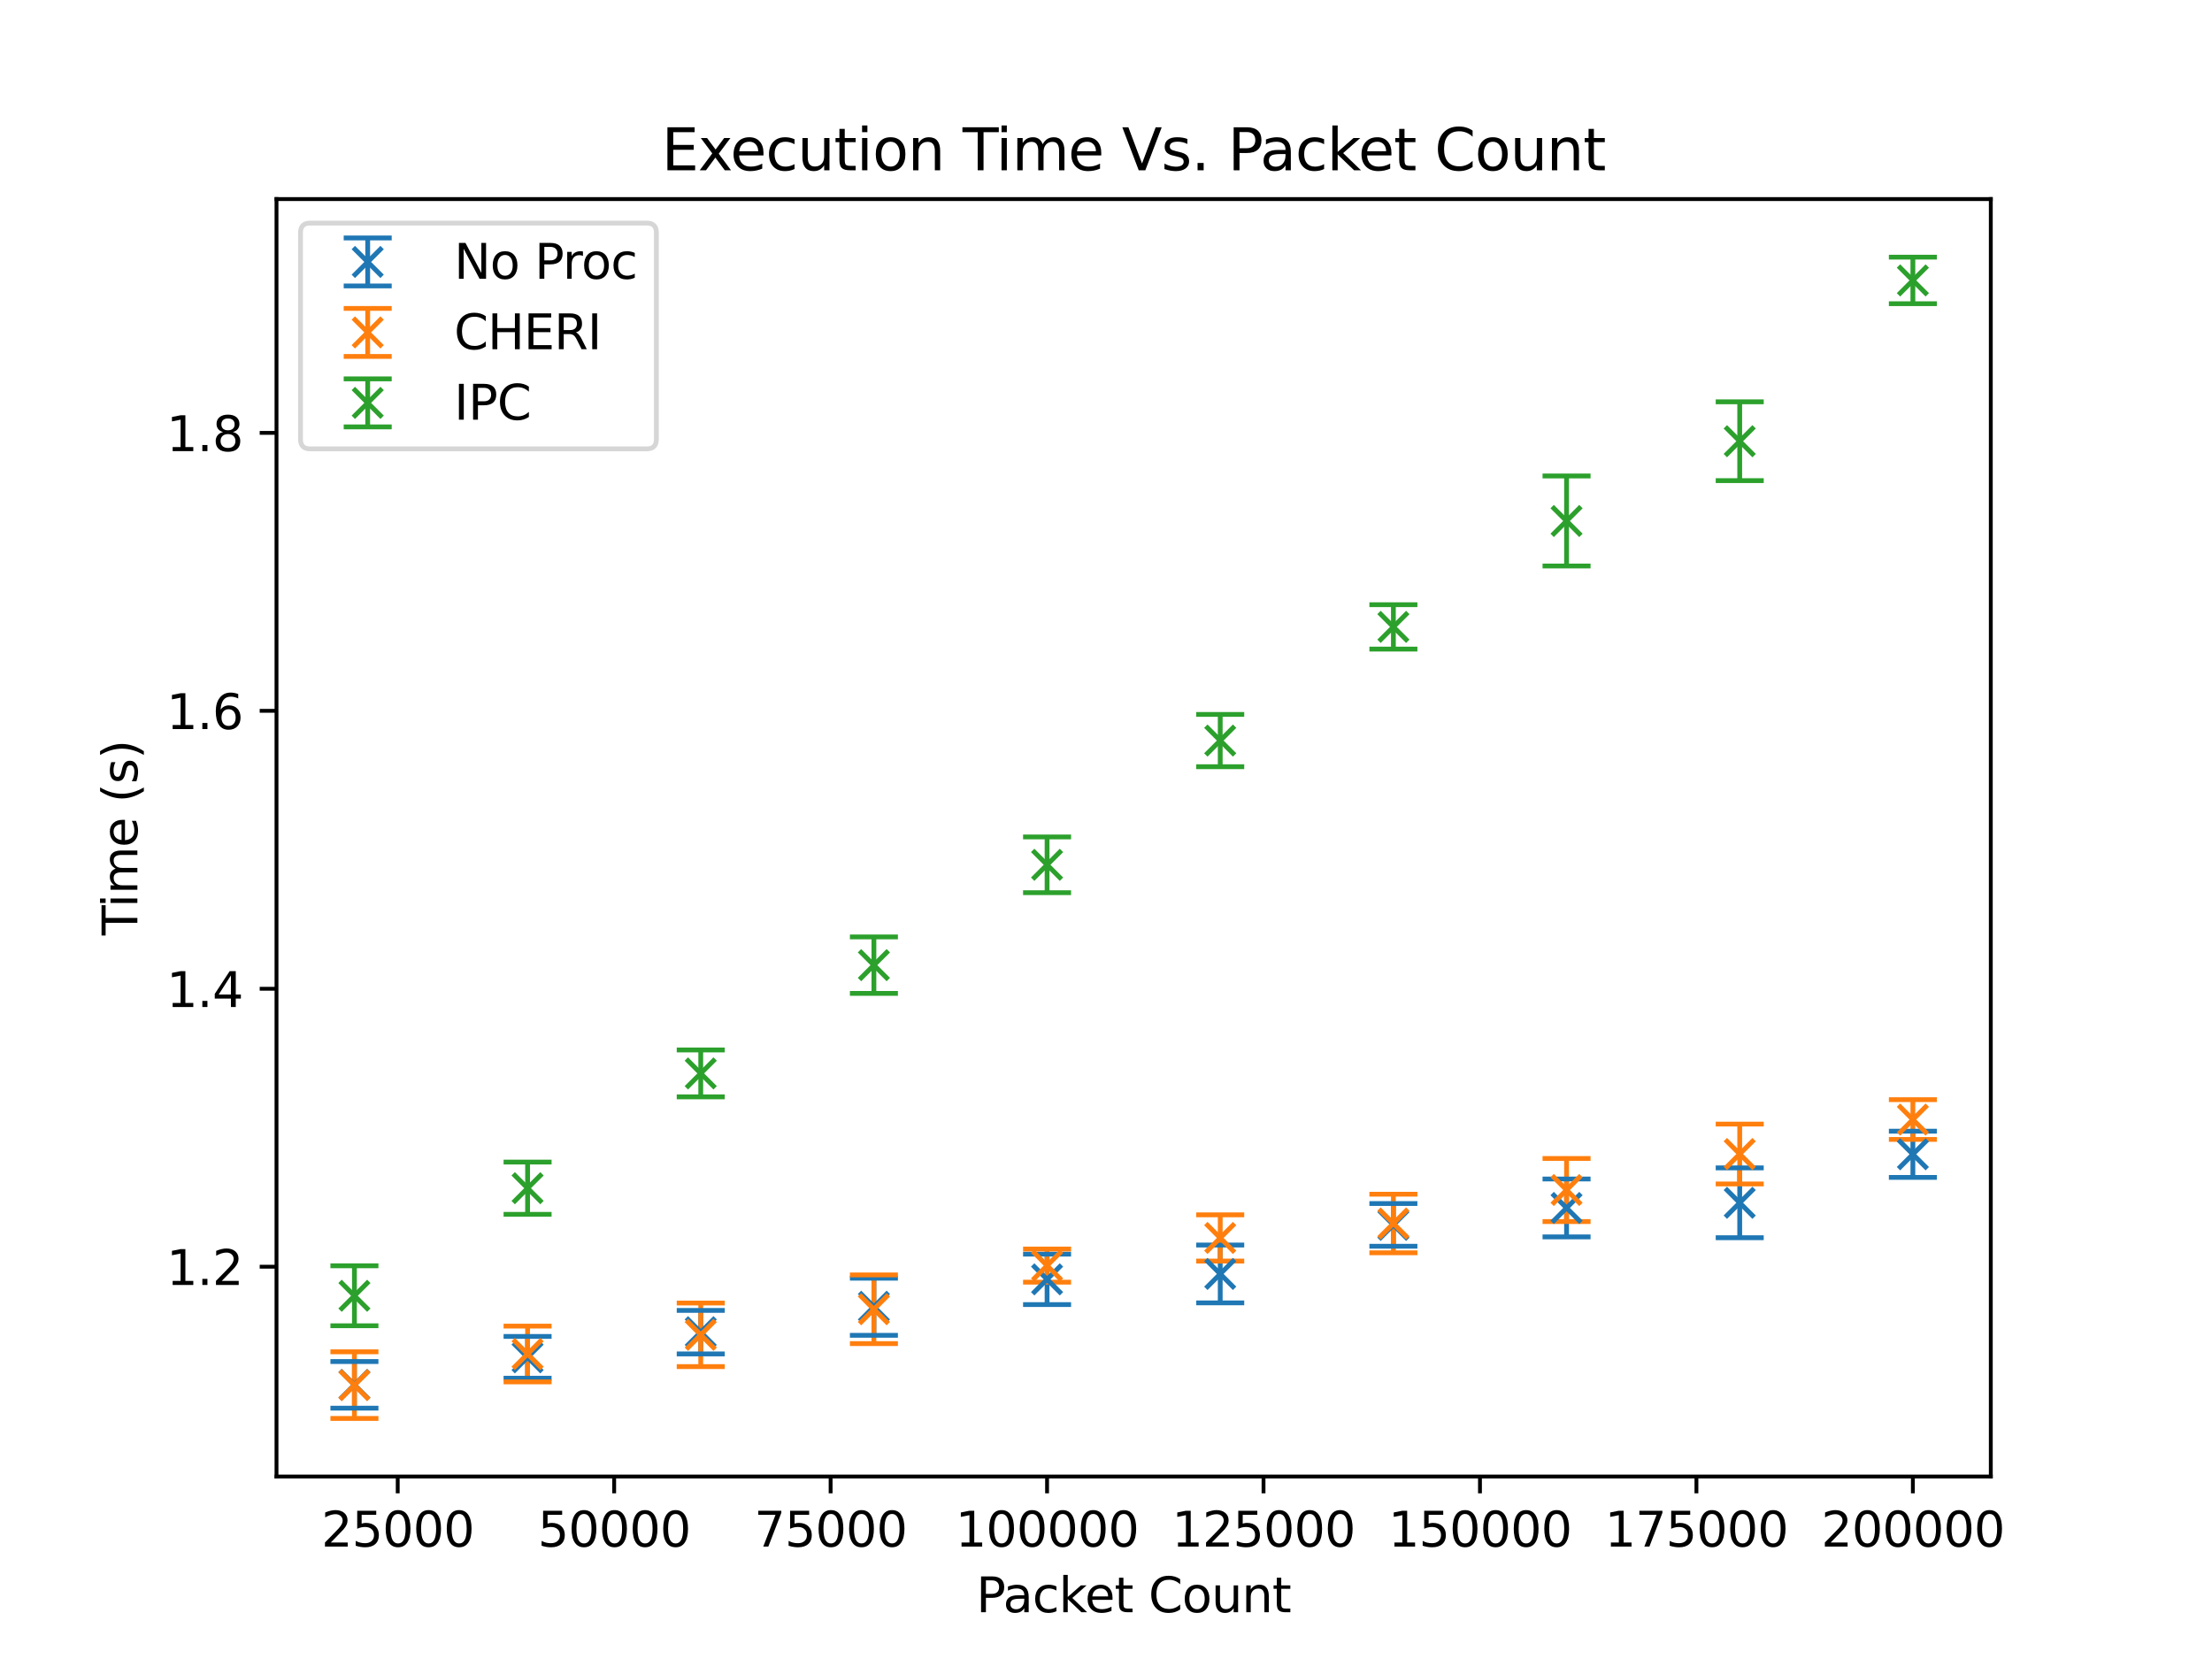 <?xml version="1.0" encoding="utf-8" standalone="no"?>
<!DOCTYPE svg PUBLIC "-//W3C//DTD SVG 1.1//EN"
  "http://www.w3.org/Graphics/SVG/1.1/DTD/svg11.dtd">
<svg height="345.6pt" version="1.1" viewBox="0 0 460.8 345.6" width="460.8pt" xmlns="http://www.w3.org/2000/svg" xmlns:xlink="http://www.w3.org/1999/xlink">
 <defs>
  <style type="text/css">*{stroke-linecap:butt;stroke-linejoin:round;}</style>
 </defs>
 <g id="figure_1">
  <g id="patch_1">
   <path d="M 0 345.6 
L 460.8 345.6 
L 460.8 0 
L 0 0 
z
" style="fill:#ffffff;"/>
  </g>
  <g id="axes_1">
   <g id="patch_2">
    <path d="M 57.6 307.584 
L 414.72 307.584 
L 414.72 41.472 
L 57.6 41.472 
z
" style="fill:#ffffff;"/>
   </g>
   <g id="matplotlib.axis_1">
    <g id="xtick_1">
     <g id="line2d_1">
      <defs>
       <path d="M 0 0 
L 0 3.5 
" id="m7ea4d62ce9" style="stroke:#000000;stroke-width:0.8;"/>
      </defs>
      <g>
       <use style="stroke:#000000;stroke-width:0.8;" x="82.851" xlink:href="#m7ea4d62ce9" y="307.584"/>
      </g>
     </g>
     <g id="text_1">
      <!-- 25000 -->
      <g transform="translate(66.945 322.182)scale(0.1 -0.1)">
       <defs>
        <path d="M 1228 531 
L 3431 531 
L 3431 0 
L 469 0 
L 469 531 
Q 828 903 1448 1529 
Q 2069 2156 2228 2338 
Q 2531 2678 2651 2914 
Q 2772 3150 2772 3378 
Q 2772 3750 2511 3984 
Q 2250 4219 1831 4219 
Q 1534 4219 1204 4116 
Q 875 4013 500 3803 
L 500 4441 
Q 881 4594 1212 4672 
Q 1544 4750 1819 4750 
Q 2544 4750 2975 4387 
Q 3406 4025 3406 3419 
Q 3406 3131 3298 2873 
Q 3191 2616 2906 2266 
Q 2828 2175 2409 1742 
Q 1991 1309 1228 531 
z
" id="DejaVuSans-32" transform="scale(0.016)"/>
        <path d="M 691 4666 
L 3169 4666 
L 3169 4134 
L 1269 4134 
L 1269 2991 
Q 1406 3038 1543 3061 
Q 1681 3084 1819 3084 
Q 2600 3084 3056 2656 
Q 3513 2228 3513 1497 
Q 3513 744 3044 326 
Q 2575 -91 1722 -91 
Q 1428 -91 1123 -41 
Q 819 9 494 109 
L 494 744 
Q 775 591 1075 516 
Q 1375 441 1709 441 
Q 2250 441 2565 725 
Q 2881 1009 2881 1497 
Q 2881 1984 2565 2268 
Q 2250 2553 1709 2553 
Q 1456 2553 1204 2497 
Q 953 2441 691 2322 
L 691 4666 
z
" id="DejaVuSans-35" transform="scale(0.016)"/>
        <path d="M 2034 4250 
Q 1547 4250 1301 3770 
Q 1056 3291 1056 2328 
Q 1056 1369 1301 889 
Q 1547 409 2034 409 
Q 2525 409 2770 889 
Q 3016 1369 3016 2328 
Q 3016 3291 2770 3770 
Q 2525 4250 2034 4250 
z
M 2034 4750 
Q 2819 4750 3233 4129 
Q 3647 3509 3647 2328 
Q 3647 1150 3233 529 
Q 2819 -91 2034 -91 
Q 1250 -91 836 529 
Q 422 1150 422 2328 
Q 422 3509 836 4129 
Q 1250 4750 2034 4750 
z
" id="DejaVuSans-30" transform="scale(0.016)"/>
       </defs>
       <use xlink:href="#DejaVuSans-32"/>
       <use x="63.623" xlink:href="#DejaVuSans-35"/>
       <use x="127.246" xlink:href="#DejaVuSans-30"/>
       <use x="190.869" xlink:href="#DejaVuSans-30"/>
       <use x="254.492" xlink:href="#DejaVuSans-30"/>
      </g>
     </g>
    </g>
    <g id="xtick_2">
     <g id="line2d_2">
      <g>
       <use style="stroke:#000000;stroke-width:0.8;" x="127.942" xlink:href="#m7ea4d62ce9" y="307.584"/>
      </g>
     </g>
     <g id="text_2">
      <!-- 50000 -->
      <g transform="translate(112.036 322.182)scale(0.1 -0.1)">
       <use xlink:href="#DejaVuSans-35"/>
       <use x="63.623" xlink:href="#DejaVuSans-30"/>
       <use x="127.246" xlink:href="#DejaVuSans-30"/>
       <use x="190.869" xlink:href="#DejaVuSans-30"/>
       <use x="254.492" xlink:href="#DejaVuSans-30"/>
      </g>
     </g>
    </g>
    <g id="xtick_3">
     <g id="line2d_3">
      <g>
       <use style="stroke:#000000;stroke-width:0.8;" x="173.033" xlink:href="#m7ea4d62ce9" y="307.584"/>
      </g>
     </g>
     <g id="text_3">
      <!-- 75000 -->
      <g transform="translate(157.126 322.182)scale(0.1 -0.1)">
       <defs>
        <path d="M 525 4666 
L 3525 4666 
L 3525 4397 
L 1831 0 
L 1172 0 
L 2766 4134 
L 525 4134 
L 525 4666 
z
" id="DejaVuSans-37" transform="scale(0.016)"/>
       </defs>
       <use xlink:href="#DejaVuSans-37"/>
       <use x="63.623" xlink:href="#DejaVuSans-35"/>
       <use x="127.246" xlink:href="#DejaVuSans-30"/>
       <use x="190.869" xlink:href="#DejaVuSans-30"/>
       <use x="254.492" xlink:href="#DejaVuSans-30"/>
      </g>
     </g>
    </g>
    <g id="xtick_4">
     <g id="line2d_4">
      <g>
       <use style="stroke:#000000;stroke-width:0.8;" x="218.124" xlink:href="#m7ea4d62ce9" y="307.584"/>
      </g>
     </g>
     <g id="text_4">
      <!-- 100000 -->
      <g transform="translate(199.036 322.182)scale(0.1 -0.1)">
       <defs>
        <path d="M 794 531 
L 1825 531 
L 1825 4091 
L 703 3866 
L 703 4441 
L 1819 4666 
L 2450 4666 
L 2450 531 
L 3481 531 
L 3481 0 
L 794 0 
L 794 531 
z
" id="DejaVuSans-31" transform="scale(0.016)"/>
       </defs>
       <use xlink:href="#DejaVuSans-31"/>
       <use x="63.623" xlink:href="#DejaVuSans-30"/>
       <use x="127.246" xlink:href="#DejaVuSans-30"/>
       <use x="190.869" xlink:href="#DejaVuSans-30"/>
       <use x="254.492" xlink:href="#DejaVuSans-30"/>
       <use x="318.115" xlink:href="#DejaVuSans-30"/>
      </g>
     </g>
    </g>
    <g id="xtick_5">
     <g id="line2d_5">
      <g>
       <use style="stroke:#000000;stroke-width:0.8;" x="263.215" xlink:href="#m7ea4d62ce9" y="307.584"/>
      </g>
     </g>
     <g id="text_5">
      <!-- 125000 -->
      <g transform="translate(244.127 322.182)scale(0.1 -0.1)">
       <use xlink:href="#DejaVuSans-31"/>
       <use x="63.623" xlink:href="#DejaVuSans-32"/>
       <use x="127.246" xlink:href="#DejaVuSans-35"/>
       <use x="190.869" xlink:href="#DejaVuSans-30"/>
       <use x="254.492" xlink:href="#DejaVuSans-30"/>
       <use x="318.115" xlink:href="#DejaVuSans-30"/>
      </g>
     </g>
    </g>
    <g id="xtick_6">
     <g id="line2d_6">
      <g>
       <use style="stroke:#000000;stroke-width:0.8;" x="308.305" xlink:href="#m7ea4d62ce9" y="307.584"/>
      </g>
     </g>
     <g id="text_6">
      <!-- 150000 -->
      <g transform="translate(289.218 322.182)scale(0.1 -0.1)">
       <use xlink:href="#DejaVuSans-31"/>
       <use x="63.623" xlink:href="#DejaVuSans-35"/>
       <use x="127.246" xlink:href="#DejaVuSans-30"/>
       <use x="190.869" xlink:href="#DejaVuSans-30"/>
       <use x="254.492" xlink:href="#DejaVuSans-30"/>
       <use x="318.115" xlink:href="#DejaVuSans-30"/>
      </g>
     </g>
    </g>
    <g id="xtick_7">
     <g id="line2d_7">
      <g>
       <use style="stroke:#000000;stroke-width:0.8;" x="353.396" xlink:href="#m7ea4d62ce9" y="307.584"/>
      </g>
     </g>
     <g id="text_7">
      <!-- 175000 -->
      <g transform="translate(334.309 322.182)scale(0.1 -0.1)">
       <use xlink:href="#DejaVuSans-31"/>
       <use x="63.623" xlink:href="#DejaVuSans-37"/>
       <use x="127.246" xlink:href="#DejaVuSans-35"/>
       <use x="190.869" xlink:href="#DejaVuSans-30"/>
       <use x="254.492" xlink:href="#DejaVuSans-30"/>
       <use x="318.115" xlink:href="#DejaVuSans-30"/>
      </g>
     </g>
    </g>
    <g id="xtick_8">
     <g id="line2d_8">
      <g>
       <use style="stroke:#000000;stroke-width:0.8;" x="398.487" xlink:href="#m7ea4d62ce9" y="307.584"/>
      </g>
     </g>
     <g id="text_8">
      <!-- 200000 -->
      <g transform="translate(379.4 322.182)scale(0.1 -0.1)">
       <use xlink:href="#DejaVuSans-32"/>
       <use x="63.623" xlink:href="#DejaVuSans-30"/>
       <use x="127.246" xlink:href="#DejaVuSans-30"/>
       <use x="190.869" xlink:href="#DejaVuSans-30"/>
       <use x="254.492" xlink:href="#DejaVuSans-30"/>
       <use x="318.115" xlink:href="#DejaVuSans-30"/>
      </g>
     </g>
    </g>
    <g id="text_9">
     <!-- Packet Count -->
     <g transform="translate(203.369 335.861)scale(0.1 -0.1)">
      <defs>
       <path d="M 1259 4147 
L 1259 2394 
L 2053 2394 
Q 2494 2394 2734 2622 
Q 2975 2850 2975 3272 
Q 2975 3691 2734 3919 
Q 2494 4147 2053 4147 
L 1259 4147 
z
M 628 4666 
L 2053 4666 
Q 2838 4666 3239 4311 
Q 3641 3956 3641 3272 
Q 3641 2581 3239 2228 
Q 2838 1875 2053 1875 
L 1259 1875 
L 1259 0 
L 628 0 
L 628 4666 
z
" id="DejaVuSans-50" transform="scale(0.016)"/>
       <path d="M 2194 1759 
Q 1497 1759 1228 1600 
Q 959 1441 959 1056 
Q 959 750 1161 570 
Q 1363 391 1709 391 
Q 2188 391 2477 730 
Q 2766 1069 2766 1631 
L 2766 1759 
L 2194 1759 
z
M 3341 1997 
L 3341 0 
L 2766 0 
L 2766 531 
Q 2569 213 2275 61 
Q 1981 -91 1556 -91 
Q 1019 -91 701 211 
Q 384 513 384 1019 
Q 384 1609 779 1909 
Q 1175 2209 1959 2209 
L 2766 2209 
L 2766 2266 
Q 2766 2663 2505 2880 
Q 2244 3097 1772 3097 
Q 1472 3097 1187 3025 
Q 903 2953 641 2809 
L 641 3341 
Q 956 3463 1253 3523 
Q 1550 3584 1831 3584 
Q 2591 3584 2966 3190 
Q 3341 2797 3341 1997 
z
" id="DejaVuSans-61" transform="scale(0.016)"/>
       <path d="M 3122 3366 
L 3122 2828 
Q 2878 2963 2633 3030 
Q 2388 3097 2138 3097 
Q 1578 3097 1268 2742 
Q 959 2388 959 1747 
Q 959 1106 1268 751 
Q 1578 397 2138 397 
Q 2388 397 2633 464 
Q 2878 531 3122 666 
L 3122 134 
Q 2881 22 2623 -34 
Q 2366 -91 2075 -91 
Q 1284 -91 818 406 
Q 353 903 353 1747 
Q 353 2603 823 3093 
Q 1294 3584 2113 3584 
Q 2378 3584 2631 3529 
Q 2884 3475 3122 3366 
z
" id="DejaVuSans-63" transform="scale(0.016)"/>
       <path d="M 581 4863 
L 1159 4863 
L 1159 1991 
L 2875 3500 
L 3609 3500 
L 1753 1863 
L 3688 0 
L 2938 0 
L 1159 1709 
L 1159 0 
L 581 0 
L 581 4863 
z
" id="DejaVuSans-6b" transform="scale(0.016)"/>
       <path d="M 3597 1894 
L 3597 1613 
L 953 1613 
Q 991 1019 1311 708 
Q 1631 397 2203 397 
Q 2534 397 2845 478 
Q 3156 559 3463 722 
L 3463 178 
Q 3153 47 2828 -22 
Q 2503 -91 2169 -91 
Q 1331 -91 842 396 
Q 353 884 353 1716 
Q 353 2575 817 3079 
Q 1281 3584 2069 3584 
Q 2775 3584 3186 3129 
Q 3597 2675 3597 1894 
z
M 3022 2063 
Q 3016 2534 2758 2815 
Q 2500 3097 2075 3097 
Q 1594 3097 1305 2825 
Q 1016 2553 972 2059 
L 3022 2063 
z
" id="DejaVuSans-65" transform="scale(0.016)"/>
       <path d="M 1172 4494 
L 1172 3500 
L 2356 3500 
L 2356 3053 
L 1172 3053 
L 1172 1153 
Q 1172 725 1289 603 
Q 1406 481 1766 481 
L 2356 481 
L 2356 0 
L 1766 0 
Q 1100 0 847 248 
Q 594 497 594 1153 
L 594 3053 
L 172 3053 
L 172 3500 
L 594 3500 
L 594 4494 
L 1172 4494 
z
" id="DejaVuSans-74" transform="scale(0.016)"/>
       <path id="DejaVuSans-20" transform="scale(0.016)"/>
       <path d="M 4122 4306 
L 4122 3641 
Q 3803 3938 3442 4084 
Q 3081 4231 2675 4231 
Q 1875 4231 1450 3742 
Q 1025 3253 1025 2328 
Q 1025 1406 1450 917 
Q 1875 428 2675 428 
Q 3081 428 3442 575 
Q 3803 722 4122 1019 
L 4122 359 
Q 3791 134 3420 21 
Q 3050 -91 2638 -91 
Q 1578 -91 968 557 
Q 359 1206 359 2328 
Q 359 3453 968 4101 
Q 1578 4750 2638 4750 
Q 3056 4750 3426 4639 
Q 3797 4528 4122 4306 
z
" id="DejaVuSans-43" transform="scale(0.016)"/>
       <path d="M 1959 3097 
Q 1497 3097 1228 2736 
Q 959 2375 959 1747 
Q 959 1119 1226 758 
Q 1494 397 1959 397 
Q 2419 397 2687 759 
Q 2956 1122 2956 1747 
Q 2956 2369 2687 2733 
Q 2419 3097 1959 3097 
z
M 1959 3584 
Q 2709 3584 3137 3096 
Q 3566 2609 3566 1747 
Q 3566 888 3137 398 
Q 2709 -91 1959 -91 
Q 1206 -91 779 398 
Q 353 888 353 1747 
Q 353 2609 779 3096 
Q 1206 3584 1959 3584 
z
" id="DejaVuSans-6f" transform="scale(0.016)"/>
       <path d="M 544 1381 
L 544 3500 
L 1119 3500 
L 1119 1403 
Q 1119 906 1312 657 
Q 1506 409 1894 409 
Q 2359 409 2629 706 
Q 2900 1003 2900 1516 
L 2900 3500 
L 3475 3500 
L 3475 0 
L 2900 0 
L 2900 538 
Q 2691 219 2414 64 
Q 2138 -91 1772 -91 
Q 1169 -91 856 284 
Q 544 659 544 1381 
z
M 1991 3584 
L 1991 3584 
z
" id="DejaVuSans-75" transform="scale(0.016)"/>
       <path d="M 3513 2113 
L 3513 0 
L 2938 0 
L 2938 2094 
Q 2938 2591 2744 2837 
Q 2550 3084 2163 3084 
Q 1697 3084 1428 2787 
Q 1159 2491 1159 1978 
L 1159 0 
L 581 0 
L 581 3500 
L 1159 3500 
L 1159 2956 
Q 1366 3272 1645 3428 
Q 1925 3584 2291 3584 
Q 2894 3584 3203 3211 
Q 3513 2838 3513 2113 
z
" id="DejaVuSans-6e" transform="scale(0.016)"/>
      </defs>
      <use xlink:href="#DejaVuSans-50"/>
      <use x="55.803" xlink:href="#DejaVuSans-61"/>
      <use x="117.082" xlink:href="#DejaVuSans-63"/>
      <use x="172.062" xlink:href="#DejaVuSans-6b"/>
      <use x="226.348" xlink:href="#DejaVuSans-65"/>
      <use x="287.871" xlink:href="#DejaVuSans-74"/>
      <use x="327.08" xlink:href="#DejaVuSans-20"/>
      <use x="358.867" xlink:href="#DejaVuSans-43"/>
      <use x="428.691" xlink:href="#DejaVuSans-6f"/>
      <use x="489.873" xlink:href="#DejaVuSans-75"/>
      <use x="553.252" xlink:href="#DejaVuSans-6e"/>
      <use x="616.631" xlink:href="#DejaVuSans-74"/>
     </g>
    </g>
   </g>
   <g id="matplotlib.axis_2">
    <g id="ytick_1">
     <g id="line2d_9">
      <defs>
       <path d="M 0 0 
L -3.5 0 
" id="mde74b40b8a" style="stroke:#000000;stroke-width:0.8;"/>
      </defs>
      <g>
       <use style="stroke:#000000;stroke-width:0.8;" x="57.6" xlink:href="#mde74b40b8a" y="263.881"/>
      </g>
     </g>
     <g id="text_10">
      <!-- 1.2 -->
      <g transform="translate(34.697 267.68)scale(0.1 -0.1)">
       <defs>
        <path d="M 684 794 
L 1344 794 
L 1344 0 
L 684 0 
L 684 794 
z
" id="DejaVuSans-2e" transform="scale(0.016)"/>
       </defs>
       <use xlink:href="#DejaVuSans-31"/>
       <use x="63.623" xlink:href="#DejaVuSans-2e"/>
       <use x="95.41" xlink:href="#DejaVuSans-32"/>
      </g>
     </g>
    </g>
    <g id="ytick_2">
     <g id="line2d_10">
      <g>
       <use style="stroke:#000000;stroke-width:0.8;" x="57.6" xlink:href="#mde74b40b8a" y="205.98"/>
      </g>
     </g>
     <g id="text_11">
      <!-- 1.4 -->
      <g transform="translate(34.697 209.779)scale(0.1 -0.1)">
       <defs>
        <path d="M 2419 4116 
L 825 1625 
L 2419 1625 
L 2419 4116 
z
M 2253 4666 
L 3047 4666 
L 3047 1625 
L 3713 1625 
L 3713 1100 
L 3047 1100 
L 3047 0 
L 2419 0 
L 2419 1100 
L 313 1100 
L 313 1709 
L 2253 4666 
z
" id="DejaVuSans-34" transform="scale(0.016)"/>
       </defs>
       <use xlink:href="#DejaVuSans-31"/>
       <use x="63.623" xlink:href="#DejaVuSans-2e"/>
       <use x="95.41" xlink:href="#DejaVuSans-34"/>
      </g>
     </g>
    </g>
    <g id="ytick_3">
     <g id="line2d_11">
      <g>
       <use style="stroke:#000000;stroke-width:0.8;" x="57.6" xlink:href="#mde74b40b8a" y="148.078"/>
      </g>
     </g>
     <g id="text_12">
      <!-- 1.6 -->
      <g transform="translate(34.697 151.878)scale(0.1 -0.1)">
       <defs>
        <path d="M 2113 2584 
Q 1688 2584 1439 2293 
Q 1191 2003 1191 1497 
Q 1191 994 1439 701 
Q 1688 409 2113 409 
Q 2538 409 2786 701 
Q 3034 994 3034 1497 
Q 3034 2003 2786 2293 
Q 2538 2584 2113 2584 
z
M 3366 4563 
L 3366 3988 
Q 3128 4100 2886 4159 
Q 2644 4219 2406 4219 
Q 1781 4219 1451 3797 
Q 1122 3375 1075 2522 
Q 1259 2794 1537 2939 
Q 1816 3084 2150 3084 
Q 2853 3084 3261 2657 
Q 3669 2231 3669 1497 
Q 3669 778 3244 343 
Q 2819 -91 2113 -91 
Q 1303 -91 875 529 
Q 447 1150 447 2328 
Q 447 3434 972 4092 
Q 1497 4750 2381 4750 
Q 2619 4750 2861 4703 
Q 3103 4656 3366 4563 
z
" id="DejaVuSans-36" transform="scale(0.016)"/>
       </defs>
       <use xlink:href="#DejaVuSans-31"/>
       <use x="63.623" xlink:href="#DejaVuSans-2e"/>
       <use x="95.41" xlink:href="#DejaVuSans-36"/>
      </g>
     </g>
    </g>
    <g id="ytick_4">
     <g id="line2d_12">
      <g>
       <use style="stroke:#000000;stroke-width:0.8;" x="57.6" xlink:href="#mde74b40b8a" y="90.177"/>
      </g>
     </g>
     <g id="text_13">
      <!-- 1.8 -->
      <g transform="translate(34.697 93.976)scale(0.1 -0.1)">
       <defs>
        <path d="M 2034 2216 
Q 1584 2216 1326 1975 
Q 1069 1734 1069 1313 
Q 1069 891 1326 650 
Q 1584 409 2034 409 
Q 2484 409 2743 651 
Q 3003 894 3003 1313 
Q 3003 1734 2745 1975 
Q 2488 2216 2034 2216 
z
M 1403 2484 
Q 997 2584 770 2862 
Q 544 3141 544 3541 
Q 544 4100 942 4425 
Q 1341 4750 2034 4750 
Q 2731 4750 3128 4425 
Q 3525 4100 3525 3541 
Q 3525 3141 3298 2862 
Q 3072 2584 2669 2484 
Q 3125 2378 3379 2068 
Q 3634 1759 3634 1313 
Q 3634 634 3220 271 
Q 2806 -91 2034 -91 
Q 1263 -91 848 271 
Q 434 634 434 1313 
Q 434 1759 690 2068 
Q 947 2378 1403 2484 
z
M 1172 3481 
Q 1172 3119 1398 2916 
Q 1625 2713 2034 2713 
Q 2441 2713 2670 2916 
Q 2900 3119 2900 3481 
Q 2900 3844 2670 4047 
Q 2441 4250 2034 4250 
Q 1625 4250 1398 4047 
Q 1172 3844 1172 3481 
z
" id="DejaVuSans-38" transform="scale(0.016)"/>
       </defs>
       <use xlink:href="#DejaVuSans-31"/>
       <use x="63.623" xlink:href="#DejaVuSans-2e"/>
       <use x="95.41" xlink:href="#DejaVuSans-38"/>
      </g>
     </g>
    </g>
    <g id="text_14">
     <!-- Time (s) -->
     <g transform="translate(28.617 194.857)rotate(-90)scale(0.1 -0.1)">
      <defs>
       <path d="M -19 4666 
L 3928 4666 
L 3928 4134 
L 2272 4134 
L 2272 0 
L 1638 0 
L 1638 4134 
L -19 4134 
L -19 4666 
z
" id="DejaVuSans-54" transform="scale(0.016)"/>
       <path d="M 603 3500 
L 1178 3500 
L 1178 0 
L 603 0 
L 603 3500 
z
M 603 4863 
L 1178 4863 
L 1178 4134 
L 603 4134 
L 603 4863 
z
" id="DejaVuSans-69" transform="scale(0.016)"/>
       <path d="M 3328 2828 
Q 3544 3216 3844 3400 
Q 4144 3584 4550 3584 
Q 5097 3584 5394 3201 
Q 5691 2819 5691 2113 
L 5691 0 
L 5113 0 
L 5113 2094 
Q 5113 2597 4934 2840 
Q 4756 3084 4391 3084 
Q 3944 3084 3684 2787 
Q 3425 2491 3425 1978 
L 3425 0 
L 2847 0 
L 2847 2094 
Q 2847 2600 2669 2842 
Q 2491 3084 2119 3084 
Q 1678 3084 1418 2786 
Q 1159 2488 1159 1978 
L 1159 0 
L 581 0 
L 581 3500 
L 1159 3500 
L 1159 2956 
Q 1356 3278 1631 3431 
Q 1906 3584 2284 3584 
Q 2666 3584 2933 3390 
Q 3200 3197 3328 2828 
z
" id="DejaVuSans-6d" transform="scale(0.016)"/>
       <path d="M 1984 4856 
Q 1566 4138 1362 3434 
Q 1159 2731 1159 2009 
Q 1159 1288 1364 580 
Q 1569 -128 1984 -844 
L 1484 -844 
Q 1016 -109 783 600 
Q 550 1309 550 2009 
Q 550 2706 781 3412 
Q 1013 4119 1484 4856 
L 1984 4856 
z
" id="DejaVuSans-28" transform="scale(0.016)"/>
       <path d="M 2834 3397 
L 2834 2853 
Q 2591 2978 2328 3040 
Q 2066 3103 1784 3103 
Q 1356 3103 1142 2972 
Q 928 2841 928 2578 
Q 928 2378 1081 2264 
Q 1234 2150 1697 2047 
L 1894 2003 
Q 2506 1872 2764 1633 
Q 3022 1394 3022 966 
Q 3022 478 2636 193 
Q 2250 -91 1575 -91 
Q 1294 -91 989 -36 
Q 684 19 347 128 
L 347 722 
Q 666 556 975 473 
Q 1284 391 1588 391 
Q 1994 391 2212 530 
Q 2431 669 2431 922 
Q 2431 1156 2273 1281 
Q 2116 1406 1581 1522 
L 1381 1569 
Q 847 1681 609 1914 
Q 372 2147 372 2553 
Q 372 3047 722 3315 
Q 1072 3584 1716 3584 
Q 2034 3584 2315 3537 
Q 2597 3491 2834 3397 
z
" id="DejaVuSans-73" transform="scale(0.016)"/>
       <path d="M 513 4856 
L 1013 4856 
Q 1481 4119 1714 3412 
Q 1947 2706 1947 2009 
Q 1947 1309 1714 600 
Q 1481 -109 1013 -844 
L 513 -844 
Q 928 -128 1133 580 
Q 1338 1288 1338 2009 
Q 1338 2731 1133 3434 
Q 928 4138 513 4856 
z
" id="DejaVuSans-29" transform="scale(0.016)"/>
      </defs>
      <use xlink:href="#DejaVuSans-54"/>
      <use x="57.959" xlink:href="#DejaVuSans-69"/>
      <use x="85.742" xlink:href="#DejaVuSans-6d"/>
      <use x="183.154" xlink:href="#DejaVuSans-65"/>
      <use x="244.678" xlink:href="#DejaVuSans-20"/>
      <use x="276.465" xlink:href="#DejaVuSans-28"/>
      <use x="315.479" xlink:href="#DejaVuSans-73"/>
      <use x="367.578" xlink:href="#DejaVuSans-29"/>
     </g>
    </g>
   </g>
   <g id="LineCollection_1">
    <path clip-path="url(#pbb4246c56c)" d="M 73.833 293.347 
L 73.833 283.631 
" style="fill:none;stroke:#1f77b4;"/>
    <path clip-path="url(#pbb4246c56c)" d="M 109.905 287.109 
L 109.905 278.405 
" style="fill:none;stroke:#1f77b4;"/>
    <path clip-path="url(#pbb4246c56c)" d="M 145.978 282.046 
L 145.978 272.987 
" style="fill:none;stroke:#1f77b4;"/>
    <path clip-path="url(#pbb4246c56c)" d="M 182.051 278.166 
L 182.051 266.272 
" style="fill:none;stroke:#1f77b4;"/>
    <path clip-path="url(#pbb4246c56c)" d="M 218.124 271.766 
L 218.124 261.264 
" style="fill:none;stroke:#1f77b4;"/>
    <path clip-path="url(#pbb4246c56c)" d="M 254.196 271.409 
L 254.196 259.363 
" style="fill:none;stroke:#1f77b4;"/>
    <path clip-path="url(#pbb4246c56c)" d="M 290.269 259.613 
L 290.269 250.72 
" style="fill:none;stroke:#1f77b4;"/>
    <path clip-path="url(#pbb4246c56c)" d="M 326.342 257.666 
L 326.342 245.603 
" style="fill:none;stroke:#1f77b4;"/>
    <path clip-path="url(#pbb4246c56c)" d="M 362.415 257.838 
L 362.415 243.289 
" style="fill:none;stroke:#1f77b4;"/>
    <path clip-path="url(#pbb4246c56c)" d="M 398.487 245.274 
L 398.487 235.645 
" style="fill:none;stroke:#1f77b4;"/>
   </g>
   <g id="LineCollection_2">
    <path clip-path="url(#pbb4246c56c)" d="M 73.833 295.488 
L 73.833 281.606 
" style="fill:none;stroke:#ff7f0e;"/>
    <path clip-path="url(#pbb4246c56c)" d="M 109.905 287.869 
L 109.905 276.254 
" style="fill:none;stroke:#ff7f0e;"/>
    <path clip-path="url(#pbb4246c56c)" d="M 145.978 284.688 
L 145.978 271.445 
" style="fill:none;stroke:#ff7f0e;"/>
    <path clip-path="url(#pbb4246c56c)" d="M 182.051 279.894 
L 182.051 265.585 
" style="fill:none;stroke:#ff7f0e;"/>
    <path clip-path="url(#pbb4246c56c)" d="M 218.124 267.099 
L 218.124 260.2 
" style="fill:none;stroke:#ff7f0e;"/>
    <path clip-path="url(#pbb4246c56c)" d="M 254.196 262.704 
L 254.196 253.073 
" style="fill:none;stroke:#ff7f0e;"/>
    <path clip-path="url(#pbb4246c56c)" d="M 290.269 260.98 
L 290.269 248.775 
" style="fill:none;stroke:#ff7f0e;"/>
    <path clip-path="url(#pbb4246c56c)" d="M 326.342 254.47 
L 326.342 241.33 
" style="fill:none;stroke:#ff7f0e;"/>
    <path clip-path="url(#pbb4246c56c)" d="M 362.415 246.637 
L 362.415 234.167 
" style="fill:none;stroke:#ff7f0e;"/>
    <path clip-path="url(#pbb4246c56c)" d="M 398.487 237.363 
L 398.487 229.082 
" style="fill:none;stroke:#ff7f0e;"/>
   </g>
   <g id="LineCollection_3">
    <path clip-path="url(#pbb4246c56c)" d="M 73.833 276.176 
L 73.833 263.687 
" style="fill:none;stroke:#2ca02c;"/>
    <path clip-path="url(#pbb4246c56c)" d="M 109.905 252.966 
L 109.905 242.081 
" style="fill:none;stroke:#2ca02c;"/>
    <path clip-path="url(#pbb4246c56c)" d="M 145.978 228.494 
L 145.978 218.727 
" style="fill:none;stroke:#2ca02c;"/>
    <path clip-path="url(#pbb4246c56c)" d="M 182.051 206.942 
L 182.051 195.174 
" style="fill:none;stroke:#2ca02c;"/>
    <path clip-path="url(#pbb4246c56c)" d="M 218.124 185.963 
L 218.124 174.348 
" style="fill:none;stroke:#2ca02c;"/>
    <path clip-path="url(#pbb4246c56c)" d="M 254.196 159.718 
L 254.196 148.83 
" style="fill:none;stroke:#2ca02c;"/>
    <path clip-path="url(#pbb4246c56c)" d="M 290.269 135.215 
L 290.269 125.97 
" style="fill:none;stroke:#2ca02c;"/>
    <path clip-path="url(#pbb4246c56c)" d="M 326.342 117.91 
L 326.342 99.153 
" style="fill:none;stroke:#2ca02c;"/>
    <path clip-path="url(#pbb4246c56c)" d="M 362.415 100.122 
L 362.415 83.706 
" style="fill:none;stroke:#2ca02c;"/>
    <path clip-path="url(#pbb4246c56c)" d="M 398.487 63.268 
L 398.487 53.568 
" style="fill:none;stroke:#2ca02c;"/>
   </g>
   <g id="line2d_13">
    <defs>
     <path d="M 5 0 
L -5 -0 
" id="m831a9262e9" style="stroke:#1f77b4;"/>
    </defs>
    <g clip-path="url(#pbb4246c56c)">
     <use style="fill:#1f77b4;stroke:#1f77b4;" x="73.833" xlink:href="#m831a9262e9" y="293.347"/>
     <use style="fill:#1f77b4;stroke:#1f77b4;" x="109.905" xlink:href="#m831a9262e9" y="287.109"/>
     <use style="fill:#1f77b4;stroke:#1f77b4;" x="145.978" xlink:href="#m831a9262e9" y="282.046"/>
     <use style="fill:#1f77b4;stroke:#1f77b4;" x="182.051" xlink:href="#m831a9262e9" y="278.166"/>
     <use style="fill:#1f77b4;stroke:#1f77b4;" x="218.124" xlink:href="#m831a9262e9" y="271.766"/>
     <use style="fill:#1f77b4;stroke:#1f77b4;" x="254.196" xlink:href="#m831a9262e9" y="271.409"/>
     <use style="fill:#1f77b4;stroke:#1f77b4;" x="290.269" xlink:href="#m831a9262e9" y="259.613"/>
     <use style="fill:#1f77b4;stroke:#1f77b4;" x="326.342" xlink:href="#m831a9262e9" y="257.666"/>
     <use style="fill:#1f77b4;stroke:#1f77b4;" x="362.415" xlink:href="#m831a9262e9" y="257.838"/>
     <use style="fill:#1f77b4;stroke:#1f77b4;" x="398.487" xlink:href="#m831a9262e9" y="245.274"/>
    </g>
   </g>
   <g id="line2d_14">
    <g clip-path="url(#pbb4246c56c)">
     <use style="fill:#1f77b4;stroke:#1f77b4;" x="73.833" xlink:href="#m831a9262e9" y="283.631"/>
     <use style="fill:#1f77b4;stroke:#1f77b4;" x="109.905" xlink:href="#m831a9262e9" y="278.405"/>
     <use style="fill:#1f77b4;stroke:#1f77b4;" x="145.978" xlink:href="#m831a9262e9" y="272.987"/>
     <use style="fill:#1f77b4;stroke:#1f77b4;" x="182.051" xlink:href="#m831a9262e9" y="266.272"/>
     <use style="fill:#1f77b4;stroke:#1f77b4;" x="218.124" xlink:href="#m831a9262e9" y="261.264"/>
     <use style="fill:#1f77b4;stroke:#1f77b4;" x="254.196" xlink:href="#m831a9262e9" y="259.363"/>
     <use style="fill:#1f77b4;stroke:#1f77b4;" x="290.269" xlink:href="#m831a9262e9" y="250.72"/>
     <use style="fill:#1f77b4;stroke:#1f77b4;" x="326.342" xlink:href="#m831a9262e9" y="245.603"/>
     <use style="fill:#1f77b4;stroke:#1f77b4;" x="362.415" xlink:href="#m831a9262e9" y="243.289"/>
     <use style="fill:#1f77b4;stroke:#1f77b4;" x="398.487" xlink:href="#m831a9262e9" y="235.645"/>
    </g>
   </g>
   <g id="line2d_15">
    <defs>
     <path d="M 5 0 
L -5 -0 
" id="m8e65d4c269" style="stroke:#ff7f0e;"/>
    </defs>
    <g clip-path="url(#pbb4246c56c)">
     <use style="fill:#ff7f0e;stroke:#ff7f0e;" x="73.833" xlink:href="#m8e65d4c269" y="295.488"/>
     <use style="fill:#ff7f0e;stroke:#ff7f0e;" x="109.905" xlink:href="#m8e65d4c269" y="287.869"/>
     <use style="fill:#ff7f0e;stroke:#ff7f0e;" x="145.978" xlink:href="#m8e65d4c269" y="284.688"/>
     <use style="fill:#ff7f0e;stroke:#ff7f0e;" x="182.051" xlink:href="#m8e65d4c269" y="279.894"/>
     <use style="fill:#ff7f0e;stroke:#ff7f0e;" x="218.124" xlink:href="#m8e65d4c269" y="267.099"/>
     <use style="fill:#ff7f0e;stroke:#ff7f0e;" x="254.196" xlink:href="#m8e65d4c269" y="262.704"/>
     <use style="fill:#ff7f0e;stroke:#ff7f0e;" x="290.269" xlink:href="#m8e65d4c269" y="260.98"/>
     <use style="fill:#ff7f0e;stroke:#ff7f0e;" x="326.342" xlink:href="#m8e65d4c269" y="254.47"/>
     <use style="fill:#ff7f0e;stroke:#ff7f0e;" x="362.415" xlink:href="#m8e65d4c269" y="246.637"/>
     <use style="fill:#ff7f0e;stroke:#ff7f0e;" x="398.487" xlink:href="#m8e65d4c269" y="237.363"/>
    </g>
   </g>
   <g id="line2d_16">
    <g clip-path="url(#pbb4246c56c)">
     <use style="fill:#ff7f0e;stroke:#ff7f0e;" x="73.833" xlink:href="#m8e65d4c269" y="281.606"/>
     <use style="fill:#ff7f0e;stroke:#ff7f0e;" x="109.905" xlink:href="#m8e65d4c269" y="276.254"/>
     <use style="fill:#ff7f0e;stroke:#ff7f0e;" x="145.978" xlink:href="#m8e65d4c269" y="271.445"/>
     <use style="fill:#ff7f0e;stroke:#ff7f0e;" x="182.051" xlink:href="#m8e65d4c269" y="265.585"/>
     <use style="fill:#ff7f0e;stroke:#ff7f0e;" x="218.124" xlink:href="#m8e65d4c269" y="260.2"/>
     <use style="fill:#ff7f0e;stroke:#ff7f0e;" x="254.196" xlink:href="#m8e65d4c269" y="253.073"/>
     <use style="fill:#ff7f0e;stroke:#ff7f0e;" x="290.269" xlink:href="#m8e65d4c269" y="248.775"/>
     <use style="fill:#ff7f0e;stroke:#ff7f0e;" x="326.342" xlink:href="#m8e65d4c269" y="241.33"/>
     <use style="fill:#ff7f0e;stroke:#ff7f0e;" x="362.415" xlink:href="#m8e65d4c269" y="234.167"/>
     <use style="fill:#ff7f0e;stroke:#ff7f0e;" x="398.487" xlink:href="#m8e65d4c269" y="229.082"/>
    </g>
   </g>
   <g id="line2d_17">
    <defs>
     <path d="M 5 0 
L -5 -0 
" id="md51de888db" style="stroke:#2ca02c;"/>
    </defs>
    <g clip-path="url(#pbb4246c56c)">
     <use style="fill:#2ca02c;stroke:#2ca02c;" x="73.833" xlink:href="#md51de888db" y="276.176"/>
     <use style="fill:#2ca02c;stroke:#2ca02c;" x="109.905" xlink:href="#md51de888db" y="252.966"/>
     <use style="fill:#2ca02c;stroke:#2ca02c;" x="145.978" xlink:href="#md51de888db" y="228.494"/>
     <use style="fill:#2ca02c;stroke:#2ca02c;" x="182.051" xlink:href="#md51de888db" y="206.942"/>
     <use style="fill:#2ca02c;stroke:#2ca02c;" x="218.124" xlink:href="#md51de888db" y="185.963"/>
     <use style="fill:#2ca02c;stroke:#2ca02c;" x="254.196" xlink:href="#md51de888db" y="159.718"/>
     <use style="fill:#2ca02c;stroke:#2ca02c;" x="290.269" xlink:href="#md51de888db" y="135.215"/>
     <use style="fill:#2ca02c;stroke:#2ca02c;" x="326.342" xlink:href="#md51de888db" y="117.91"/>
     <use style="fill:#2ca02c;stroke:#2ca02c;" x="362.415" xlink:href="#md51de888db" y="100.122"/>
     <use style="fill:#2ca02c;stroke:#2ca02c;" x="398.487" xlink:href="#md51de888db" y="63.268"/>
    </g>
   </g>
   <g id="line2d_18">
    <g clip-path="url(#pbb4246c56c)">
     <use style="fill:#2ca02c;stroke:#2ca02c;" x="73.833" xlink:href="#md51de888db" y="263.687"/>
     <use style="fill:#2ca02c;stroke:#2ca02c;" x="109.905" xlink:href="#md51de888db" y="242.081"/>
     <use style="fill:#2ca02c;stroke:#2ca02c;" x="145.978" xlink:href="#md51de888db" y="218.727"/>
     <use style="fill:#2ca02c;stroke:#2ca02c;" x="182.051" xlink:href="#md51de888db" y="195.174"/>
     <use style="fill:#2ca02c;stroke:#2ca02c;" x="218.124" xlink:href="#md51de888db" y="174.348"/>
     <use style="fill:#2ca02c;stroke:#2ca02c;" x="254.196" xlink:href="#md51de888db" y="148.83"/>
     <use style="fill:#2ca02c;stroke:#2ca02c;" x="290.269" xlink:href="#md51de888db" y="125.97"/>
     <use style="fill:#2ca02c;stroke:#2ca02c;" x="326.342" xlink:href="#md51de888db" y="99.153"/>
     <use style="fill:#2ca02c;stroke:#2ca02c;" x="362.415" xlink:href="#md51de888db" y="83.706"/>
     <use style="fill:#2ca02c;stroke:#2ca02c;" x="398.487" xlink:href="#md51de888db" y="53.568"/>
    </g>
   </g>
   <g id="line2d_19">
    <defs>
     <path d="M -3 3 
L 3 -3 
M -3 -3 
L 3 3 
" id="me5723e421b" style="stroke:#1f77b4;"/>
    </defs>
    <g clip-path="url(#pbb4246c56c)">
     <use style="fill:#1f77b4;stroke:#1f77b4;" x="73.833" xlink:href="#me5723e421b" y="288.489"/>
     <use style="fill:#1f77b4;stroke:#1f77b4;" x="109.905" xlink:href="#me5723e421b" y="282.757"/>
     <use style="fill:#1f77b4;stroke:#1f77b4;" x="145.978" xlink:href="#me5723e421b" y="277.517"/>
     <use style="fill:#1f77b4;stroke:#1f77b4;" x="182.051" xlink:href="#me5723e421b" y="272.219"/>
     <use style="fill:#1f77b4;stroke:#1f77b4;" x="218.124" xlink:href="#me5723e421b" y="266.515"/>
     <use style="fill:#1f77b4;stroke:#1f77b4;" x="254.196" xlink:href="#me5723e421b" y="265.386"/>
     <use style="fill:#1f77b4;stroke:#1f77b4;" x="290.269" xlink:href="#me5723e421b" y="255.167"/>
     <use style="fill:#1f77b4;stroke:#1f77b4;" x="326.342" xlink:href="#me5723e421b" y="251.635"/>
     <use style="fill:#1f77b4;stroke:#1f77b4;" x="362.415" xlink:href="#me5723e421b" y="250.564"/>
     <use style="fill:#1f77b4;stroke:#1f77b4;" x="398.487" xlink:href="#me5723e421b" y="240.46"/>
    </g>
   </g>
   <g id="line2d_20">
    <defs>
     <path d="M -3 3 
L 3 -3 
M -3 -3 
L 3 3 
" id="m47451f9f6e" style="stroke:#ff7f0e;"/>
    </defs>
    <g clip-path="url(#pbb4246c56c)">
     <use style="fill:#ff7f0e;stroke:#ff7f0e;" x="73.833" xlink:href="#m47451f9f6e" y="288.547"/>
     <use style="fill:#ff7f0e;stroke:#ff7f0e;" x="109.905" xlink:href="#m47451f9f6e" y="282.062"/>
     <use style="fill:#ff7f0e;stroke:#ff7f0e;" x="145.978" xlink:href="#m47451f9f6e" y="278.067"/>
     <use style="fill:#ff7f0e;stroke:#ff7f0e;" x="182.051" xlink:href="#m47451f9f6e" y="272.74"/>
     <use style="fill:#ff7f0e;stroke:#ff7f0e;" x="218.124" xlink:href="#m47451f9f6e" y="263.649"/>
     <use style="fill:#ff7f0e;stroke:#ff7f0e;" x="254.196" xlink:href="#m47451f9f6e" y="257.888"/>
     <use style="fill:#ff7f0e;stroke:#ff7f0e;" x="290.269" xlink:href="#m47451f9f6e" y="254.877"/>
     <use style="fill:#ff7f0e;stroke:#ff7f0e;" x="326.342" xlink:href="#m47451f9f6e" y="247.9"/>
     <use style="fill:#ff7f0e;stroke:#ff7f0e;" x="362.415" xlink:href="#m47451f9f6e" y="240.402"/>
     <use style="fill:#ff7f0e;stroke:#ff7f0e;" x="398.487" xlink:href="#m47451f9f6e" y="233.222"/>
    </g>
   </g>
   <g id="line2d_21">
    <defs>
     <path d="M -3 3 
L 3 -3 
M -3 -3 
L 3 3 
" id="m0aa7330721" style="stroke:#2ca02c;"/>
    </defs>
    <g clip-path="url(#pbb4246c56c)">
     <use style="fill:#2ca02c;stroke:#2ca02c;" x="73.833" xlink:href="#m0aa7330721" y="269.932"/>
     <use style="fill:#2ca02c;stroke:#2ca02c;" x="109.905" xlink:href="#m0aa7330721" y="247.524"/>
     <use style="fill:#2ca02c;stroke:#2ca02c;" x="145.978" xlink:href="#m0aa7330721" y="223.611"/>
     <use style="fill:#2ca02c;stroke:#2ca02c;" x="182.051" xlink:href="#m0aa7330721" y="201.058"/>
     <use style="fill:#2ca02c;stroke:#2ca02c;" x="218.124" xlink:href="#m0aa7330721" y="180.156"/>
     <use style="fill:#2ca02c;stroke:#2ca02c;" x="254.196" xlink:href="#m0aa7330721" y="154.274"/>
     <use style="fill:#2ca02c;stroke:#2ca02c;" x="290.269" xlink:href="#m0aa7330721" y="130.592"/>
     <use style="fill:#2ca02c;stroke:#2ca02c;" x="326.342" xlink:href="#m0aa7330721" y="108.532"/>
     <use style="fill:#2ca02c;stroke:#2ca02c;" x="362.415" xlink:href="#m0aa7330721" y="91.914"/>
     <use style="fill:#2ca02c;stroke:#2ca02c;" x="398.487" xlink:href="#m0aa7330721" y="58.418"/>
    </g>
   </g>
   <g id="patch_3">
    <path d="M 57.6 307.584 
L 57.6 41.472 
" style="fill:none;stroke:#000000;stroke-linecap:square;stroke-linejoin:miter;stroke-width:0.8;"/>
   </g>
   <g id="patch_4">
    <path d="M 414.72 307.584 
L 414.72 41.472 
" style="fill:none;stroke:#000000;stroke-linecap:square;stroke-linejoin:miter;stroke-width:0.8;"/>
   </g>
   <g id="patch_5">
    <path d="M 57.6 307.584 
L 414.72 307.584 
" style="fill:none;stroke:#000000;stroke-linecap:square;stroke-linejoin:miter;stroke-width:0.8;"/>
   </g>
   <g id="patch_6">
    <path d="M 57.6 41.472 
L 414.72 41.472 
" style="fill:none;stroke:#000000;stroke-linecap:square;stroke-linejoin:miter;stroke-width:0.8;"/>
   </g>
   <g id="text_15">
    <!-- Execution Time Vs. Packet Count -->
    <g transform="translate(137.831 35.472)scale(0.12 -0.12)">
     <defs>
      <path d="M 628 4666 
L 3578 4666 
L 3578 4134 
L 1259 4134 
L 1259 2753 
L 3481 2753 
L 3481 2222 
L 1259 2222 
L 1259 531 
L 3634 531 
L 3634 0 
L 628 0 
L 628 4666 
z
" id="DejaVuSans-45" transform="scale(0.016)"/>
      <path d="M 3513 3500 
L 2247 1797 
L 3578 0 
L 2900 0 
L 1881 1375 
L 863 0 
L 184 0 
L 1544 1831 
L 300 3500 
L 978 3500 
L 1906 2253 
L 2834 3500 
L 3513 3500 
z
" id="DejaVuSans-78" transform="scale(0.016)"/>
      <path d="M 1831 0 
L 50 4666 
L 709 4666 
L 2188 738 
L 3669 4666 
L 4325 4666 
L 2547 0 
L 1831 0 
z
" id="DejaVuSans-56" transform="scale(0.016)"/>
     </defs>
     <use xlink:href="#DejaVuSans-45"/>
     <use x="63.184" xlink:href="#DejaVuSans-78"/>
     <use x="119.238" xlink:href="#DejaVuSans-65"/>
     <use x="180.762" xlink:href="#DejaVuSans-63"/>
     <use x="235.742" xlink:href="#DejaVuSans-75"/>
     <use x="299.121" xlink:href="#DejaVuSans-74"/>
     <use x="338.33" xlink:href="#DejaVuSans-69"/>
     <use x="366.113" xlink:href="#DejaVuSans-6f"/>
     <use x="427.295" xlink:href="#DejaVuSans-6e"/>
     <use x="490.674" xlink:href="#DejaVuSans-20"/>
     <use x="522.461" xlink:href="#DejaVuSans-54"/>
     <use x="580.42" xlink:href="#DejaVuSans-69"/>
     <use x="608.203" xlink:href="#DejaVuSans-6d"/>
     <use x="705.615" xlink:href="#DejaVuSans-65"/>
     <use x="767.139" xlink:href="#DejaVuSans-20"/>
     <use x="798.926" xlink:href="#DejaVuSans-56"/>
     <use x="867.334" xlink:href="#DejaVuSans-73"/>
     <use x="919.434" xlink:href="#DejaVuSans-2e"/>
     <use x="951.221" xlink:href="#DejaVuSans-20"/>
     <use x="983.008" xlink:href="#DejaVuSans-50"/>
     <use x="1038.811" xlink:href="#DejaVuSans-61"/>
     <use x="1100.09" xlink:href="#DejaVuSans-63"/>
     <use x="1155.07" xlink:href="#DejaVuSans-6b"/>
     <use x="1209.355" xlink:href="#DejaVuSans-65"/>
     <use x="1270.879" xlink:href="#DejaVuSans-74"/>
     <use x="1310.088" xlink:href="#DejaVuSans-20"/>
     <use x="1341.875" xlink:href="#DejaVuSans-43"/>
     <use x="1411.699" xlink:href="#DejaVuSans-6f"/>
     <use x="1472.881" xlink:href="#DejaVuSans-75"/>
     <use x="1536.26" xlink:href="#DejaVuSans-6e"/>
     <use x="1599.639" xlink:href="#DejaVuSans-74"/>
    </g>
   </g>
   <g id="legend_1">
    <g id="patch_7">
     <path d="M 64.6 93.506 
L 134.736 93.506 
Q 136.736 93.506 136.736 91.506 
L 136.736 48.472 
Q 136.736 46.472 134.736 46.472 
L 64.6 46.472 
Q 62.6 46.472 62.6 48.472 
L 62.6 91.506 
Q 62.6 93.506 64.6 93.506 
z
" style="fill:#ffffff;opacity:0.8;stroke:#cccccc;stroke-linejoin:miter;"/>
    </g>
    <g id="LineCollection_4">
     <path d="M 76.6 59.57 
L 76.6 49.57 
" style="fill:none;stroke:#1f77b4;"/>
    </g>
    <g id="line2d_22">
     <g>
      <use style="fill:#1f77b4;stroke:#1f77b4;" x="76.6" xlink:href="#m831a9262e9" y="59.57"/>
     </g>
    </g>
    <g id="line2d_23">
     <g>
      <use style="fill:#1f77b4;stroke:#1f77b4;" x="76.6" xlink:href="#m831a9262e9" y="49.57"/>
     </g>
    </g>
    <g id="line2d_24"/>
    <g id="line2d_25">
     <g>
      <use style="fill:#1f77b4;stroke:#1f77b4;" x="76.6" xlink:href="#me5723e421b" y="54.57"/>
     </g>
    </g>
    <g id="text_16">
     <!-- No Proc -->
     <g transform="translate(94.6 58.07)scale(0.1 -0.1)">
      <defs>
       <path d="M 628 4666 
L 1478 4666 
L 3547 763 
L 3547 4666 
L 4159 4666 
L 4159 0 
L 3309 0 
L 1241 3903 
L 1241 0 
L 628 0 
L 628 4666 
z
" id="DejaVuSans-4e" transform="scale(0.016)"/>
       <path d="M 2631 2963 
Q 2534 3019 2420 3045 
Q 2306 3072 2169 3072 
Q 1681 3072 1420 2755 
Q 1159 2438 1159 1844 
L 1159 0 
L 581 0 
L 581 3500 
L 1159 3500 
L 1159 2956 
Q 1341 3275 1631 3429 
Q 1922 3584 2338 3584 
Q 2397 3584 2469 3576 
Q 2541 3569 2628 3553 
L 2631 2963 
z
" id="DejaVuSans-72" transform="scale(0.016)"/>
      </defs>
      <use xlink:href="#DejaVuSans-4e"/>
      <use x="74.805" xlink:href="#DejaVuSans-6f"/>
      <use x="135.986" xlink:href="#DejaVuSans-20"/>
      <use x="167.773" xlink:href="#DejaVuSans-50"/>
      <use x="226.326" xlink:href="#DejaVuSans-72"/>
      <use x="265.189" xlink:href="#DejaVuSans-6f"/>
      <use x="326.371" xlink:href="#DejaVuSans-63"/>
     </g>
    </g>
    <g id="LineCollection_5">
     <path d="M 76.6 74.249 
L 76.6 64.249 
" style="fill:none;stroke:#ff7f0e;"/>
    </g>
    <g id="line2d_26">
     <g>
      <use style="fill:#ff7f0e;stroke:#ff7f0e;" x="76.6" xlink:href="#m8e65d4c269" y="74.249"/>
     </g>
    </g>
    <g id="line2d_27">
     <g>
      <use style="fill:#ff7f0e;stroke:#ff7f0e;" x="76.6" xlink:href="#m8e65d4c269" y="64.249"/>
     </g>
    </g>
    <g id="line2d_28"/>
    <g id="line2d_29">
     <g>
      <use style="fill:#ff7f0e;stroke:#ff7f0e;" x="76.6" xlink:href="#m47451f9f6e" y="69.249"/>
     </g>
    </g>
    <g id="text_17">
     <!-- CHERI -->
     <g transform="translate(94.6 72.749)scale(0.1 -0.1)">
      <defs>
       <path d="M 628 4666 
L 1259 4666 
L 1259 2753 
L 3553 2753 
L 3553 4666 
L 4184 4666 
L 4184 0 
L 3553 0 
L 3553 2222 
L 1259 2222 
L 1259 0 
L 628 0 
L 628 4666 
z
" id="DejaVuSans-48" transform="scale(0.016)"/>
       <path d="M 2841 2188 
Q 3044 2119 3236 1894 
Q 3428 1669 3622 1275 
L 4263 0 
L 3584 0 
L 2988 1197 
Q 2756 1666 2539 1819 
Q 2322 1972 1947 1972 
L 1259 1972 
L 1259 0 
L 628 0 
L 628 4666 
L 2053 4666 
Q 2853 4666 3247 4331 
Q 3641 3997 3641 3322 
Q 3641 2881 3436 2590 
Q 3231 2300 2841 2188 
z
M 1259 4147 
L 1259 2491 
L 2053 2491 
Q 2509 2491 2742 2702 
Q 2975 2913 2975 3322 
Q 2975 3731 2742 3939 
Q 2509 4147 2053 4147 
L 1259 4147 
z
" id="DejaVuSans-52" transform="scale(0.016)"/>
       <path d="M 628 4666 
L 1259 4666 
L 1259 0 
L 628 0 
L 628 4666 
z
" id="DejaVuSans-49" transform="scale(0.016)"/>
      </defs>
      <use xlink:href="#DejaVuSans-43"/>
      <use x="69.824" xlink:href="#DejaVuSans-48"/>
      <use x="145.02" xlink:href="#DejaVuSans-45"/>
      <use x="208.203" xlink:href="#DejaVuSans-52"/>
      <use x="277.686" xlink:href="#DejaVuSans-49"/>
     </g>
    </g>
    <g id="LineCollection_6">
     <path d="M 76.6 88.927 
L 76.6 78.927 
" style="fill:none;stroke:#2ca02c;"/>
    </g>
    <g id="line2d_30">
     <g>
      <use style="fill:#2ca02c;stroke:#2ca02c;" x="76.6" xlink:href="#md51de888db" y="88.927"/>
     </g>
    </g>
    <g id="line2d_31">
     <g>
      <use style="fill:#2ca02c;stroke:#2ca02c;" x="76.6" xlink:href="#md51de888db" y="78.927"/>
     </g>
    </g>
    <g id="line2d_32"/>
    <g id="line2d_33">
     <g>
      <use style="fill:#2ca02c;stroke:#2ca02c;" x="76.6" xlink:href="#m0aa7330721" y="83.927"/>
     </g>
    </g>
    <g id="text_18">
     <!-- IPC -->
     <g transform="translate(94.6 87.427)scale(0.1 -0.1)">
      <use xlink:href="#DejaVuSans-49"/>
      <use x="29.492" xlink:href="#DejaVuSans-50"/>
      <use x="89.795" xlink:href="#DejaVuSans-43"/>
     </g>
    </g>
   </g>
  </g>
 </g>
 <defs>
  <clipPath id="pbb4246c56c">
   <rect height="266.112" width="357.12" x="57.6" y="41.472"/>
  </clipPath>
 </defs>
</svg>
